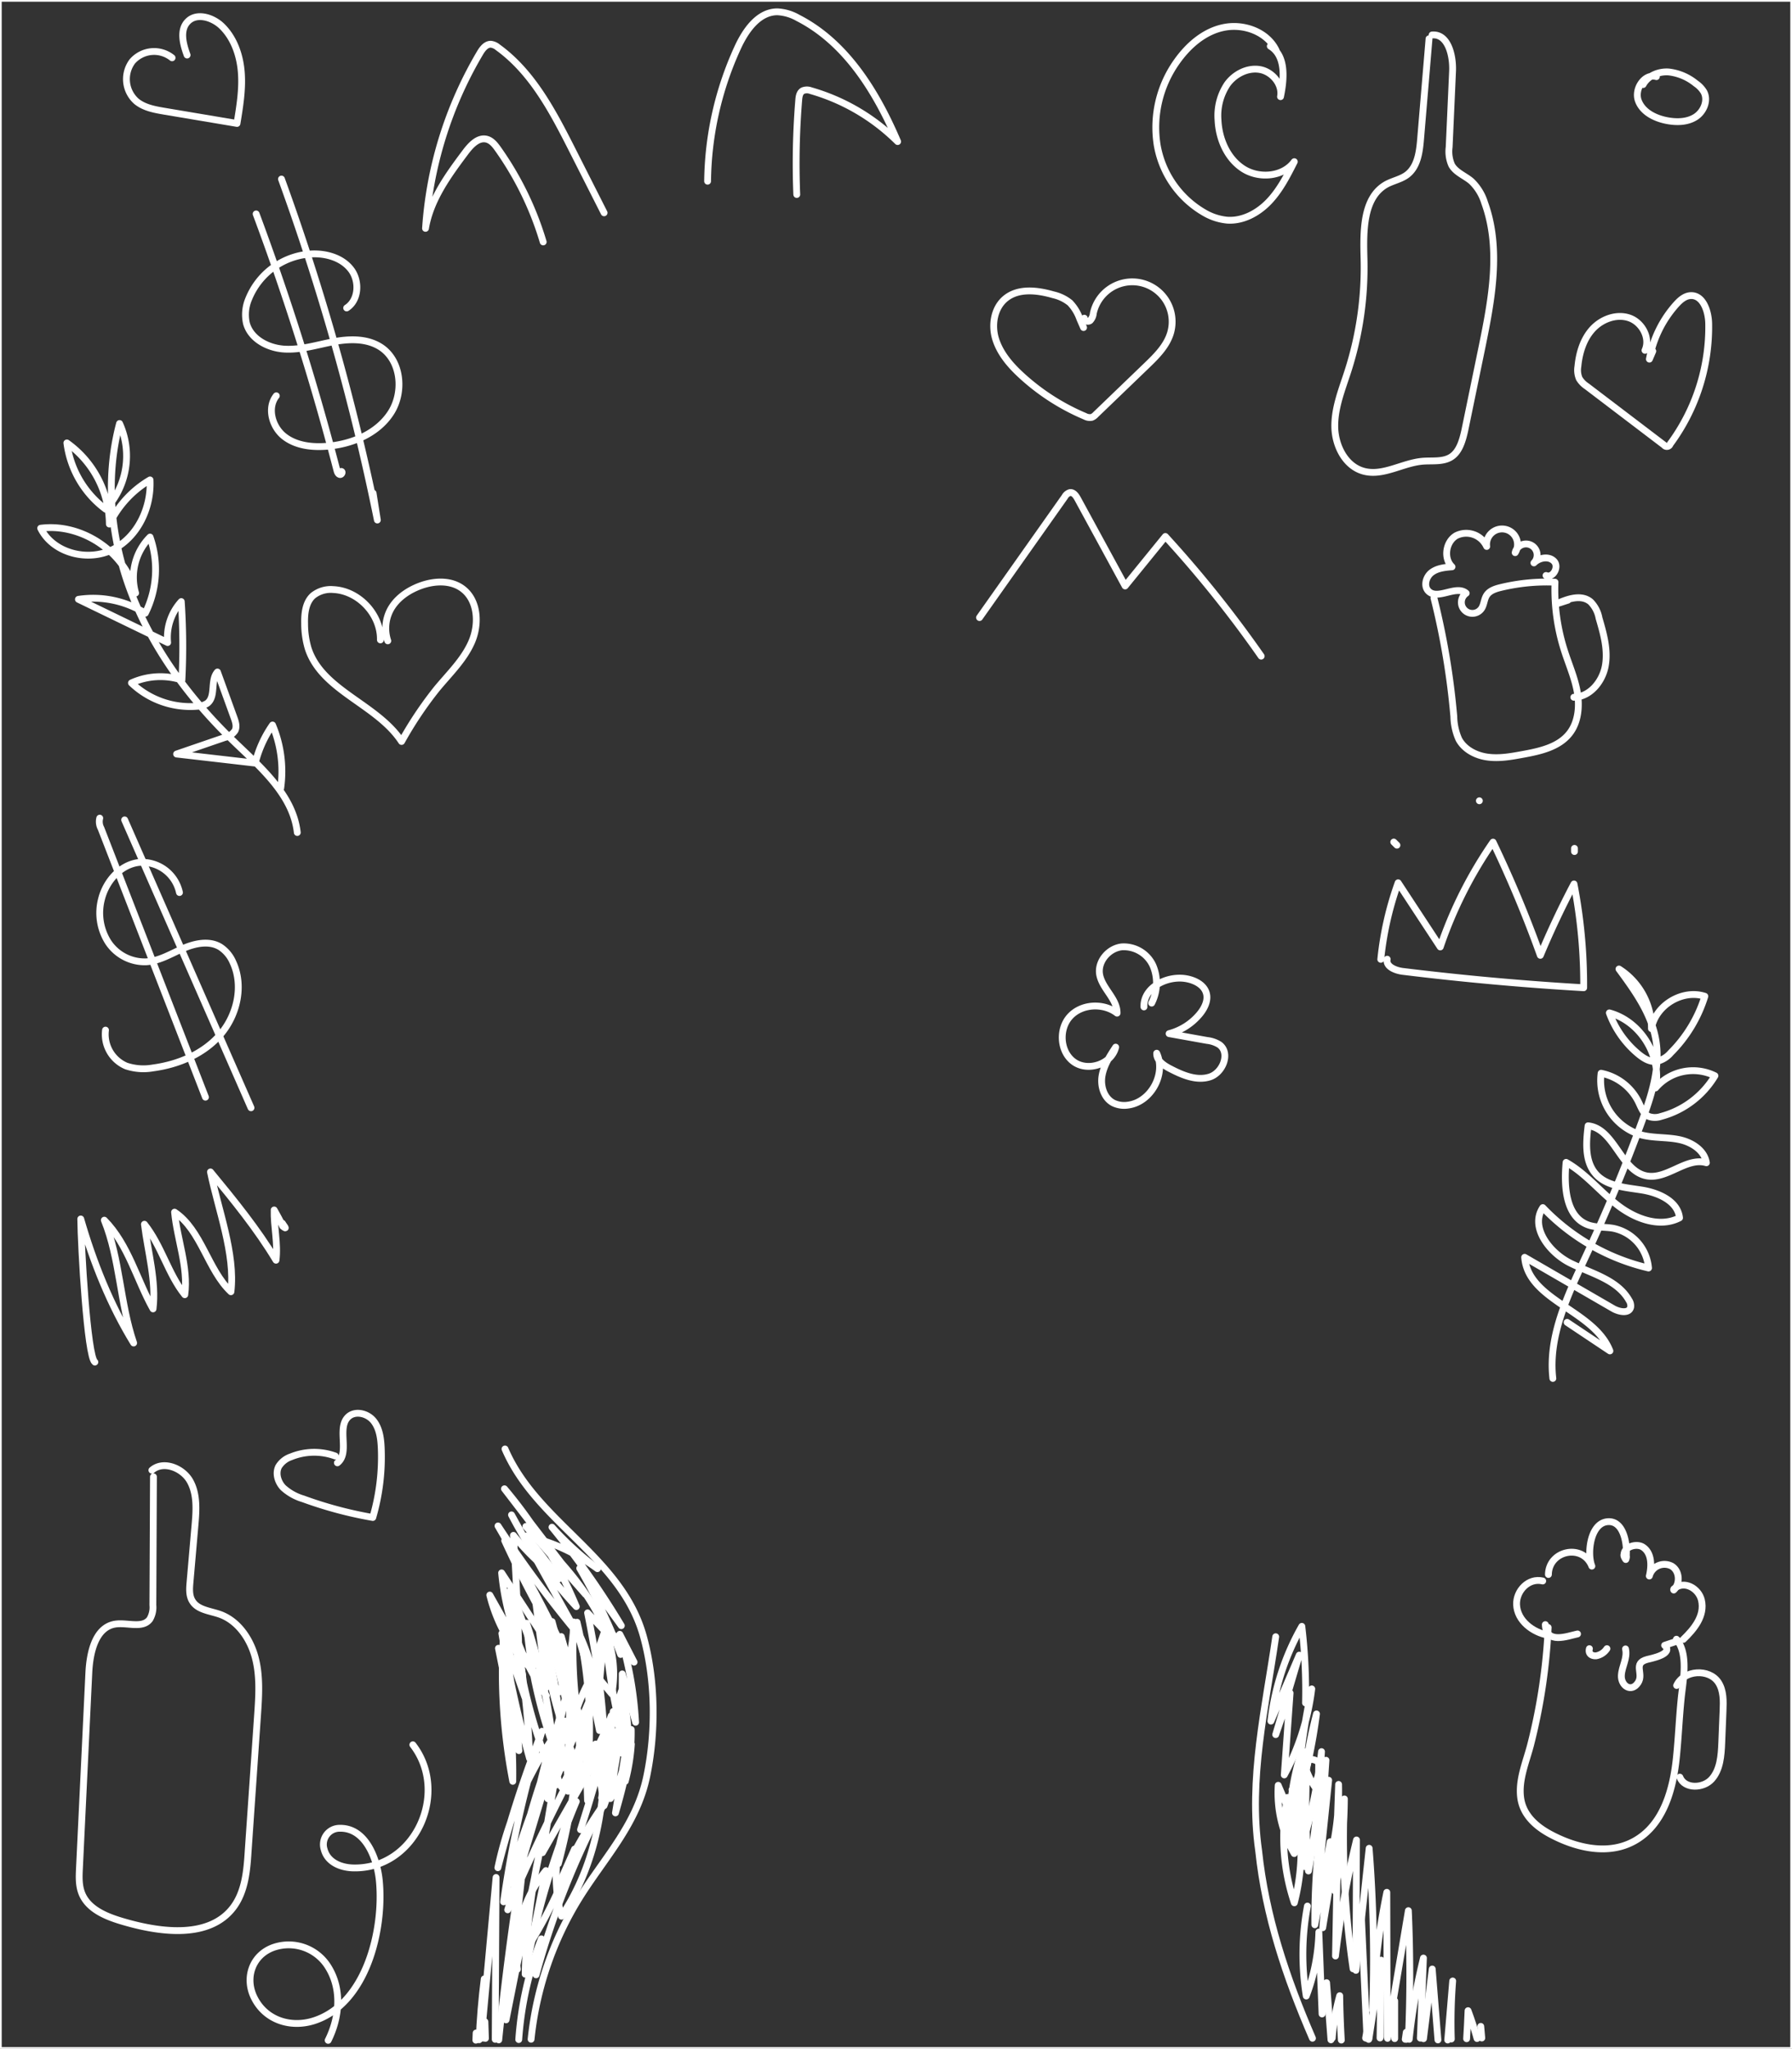 <svg xmlns="http://www.w3.org/2000/svg" viewBox="0 0 525.5 600.5"><rect x="0" y="0" width="525.5" height="600.5" fill="#333333" stroke="none"/><defs><style>.cls-1,.cls-2{fill:none;stroke:#fff;}.cls-1{stroke-linecap:round;stroke-linejoin:round;stroke-width:2px;}.cls-2{stroke-miterlimit:10;stroke-width:0.5px;}</style></defs><title>michal2</title><g id="Warstwa_2" data-name="Warstwa 2"><g id="Warstwa_1-2" data-name="Warstwa 1"><g id="Warstwa_2-2" data-name="Warstwa 2"><g id="Warstwa_1-2-2" data-name="Warstwa 1-2"><path class="cls-1" d="M148.09,424.68c9.22,21.54,34.05,31.51,40.56,54.83,3.59,12.87,3.73,28.09,1,41.14-2.92,13.94-12.1,23.49-19.47,35.15a97.6,97.6,0,0,0-14.44,41.88"/><path class="cls-1" d="M374.1,479.71c-3,20.75-8,41.75-5,62.75,2,19,8,37,15.78,54.93"/><path class="cls-1" d="M139.62,597.92v-2.07l-.08,2.1"/><path class="cls-1" d="M142.36,597.42q-.06-2.43-.16-4.87l-.3,4.82"/><path class="cls-1" d="M140.77,597.32,142,580q-1.12,8.88-1.49,17.83"/><path class="cls-1" d="M145.22,597.71l.25-47.44-4.34,47.09"/><path class="cls-1" d="M153.91,497.42l-6.27-18a167.68,167.68,0,0,0,2.73,42.67,161.35,161.35,0,0,0-4.2-39l6,30a250.54,250.54,0,0,0-5-34.34,343.07,343.07,0,0,0,8.13,36.65,219.37,219.37,0,0,0-4.17-36.6,154.14,154.14,0,0,0,12.07,44.35,178.26,178.26,0,0,0-8.79-47.41,139.8,139.8,0,0,0,10.33,42.51,135.69,135.69,0,0,0-5.67-39.78A134.92,134.92,0,0,0,170,518.93a129.16,129.16,0,0,0-5.4-39.26l8,35.79a132.9,132.9,0,0,0-3.38-40l6.57,31.73a63.93,63.93,0,0,0-7.47-31.35,71.48,71.48,0,0,1-4.11,20,46.34,46.34,0,0,1-20.58-28.34L160.22,497a76,76,0,0,1-13.12-36l16.58,25.29A198.43,198.43,0,0,0,148,451.55a326.4,326.4,0,0,0,19.2,35.69q-9.75-20.43-21.16-40a348,348,0,0,0,23.18,31.33L150,444a120.35,120.35,0,0,0,19,26.87,131.86,131.86,0,0,0-21.07-34.52l23.75,30.94-17.47-19.91c12.93,12.5,29,29.4,25.19,49.08l-5.2-6.21a52.17,52.17,0,0,0-7.73,31l.79-27.63a141.71,141.71,0,0,0-7.38,30.87L166.2,505l-5.55,22.2,13.46-31.91L166.58,525a73.42,73.42,0,0,0,12.66-22.11,288,288,0,0,1-9,33.37L179,508.12,159.08,543l6.48-38.58a194.51,194.51,0,0,0-14.68,48.47l10.6-42.58A108.14,108.14,0,0,0,146,547.41a341.07,341.07,0,0,1,12.95-40,313.64,313.64,0,0,0-11.27,50,234.4,234.4,0,0,1,14.2-40.87l-13,43.2q9.28-21.65,20.27-42.51a190.94,190.94,0,0,1-5.42,29,115.83,115.83,0,0,1,10.93-35.07l2.23,16.64,2.93-26.18a28.47,28.47,0,0,1,2.53,12.21l.12-23.22,3.92,14.17A105.3,105.3,0,0,0,181.74,479l4.2,8.15-13.63-14.43c5.79,28.77,9.79,62.77-7.66,88.9A43.93,43.93,0,0,1,169,528a241.52,241.52,0,0,0-15,50.61,188.68,188.68,0,0,1,4.51-37.14L148.4,592l5.7-52.21q-4.86,28.9-7.84,58.08"/><path class="cls-1" d="M434.53,597.32l-.3-3.41"/><path class="cls-1" d="M430.08,597.53q.26-4.11.42-8.22,1.51,4,2.64,8.16"/><path class="cls-1" d="M424.54,597.9,426,580.61a154.73,154.73,0,0,0-.4,17"/><path class="cls-1" d="M417.44,597.52,420,577.1l1.67,20.78"/><path class="cls-1" d="M413.25,597.7a181.65,181.65,0,0,1,4.17-23.81l-.91,23.47"/><path class="cls-1" d="M382.84,499.12a158.52,158.52,0,0,0-1.08-22.45,72.79,72.79,0,0,0-9.07,27.76L381,485.11l-6.9,23.29,4.22-12.19-1.71,24A70.78,70.78,0,0,0,384.67,495a195,195,0,0,0-4.37,34,163.4,163.4,0,0,0,5.76-26.67,124.74,124.74,0,0,0-4,37.81,154.44,154.44,0,0,0,5.47-26.75l-1.69,27.39a157.72,157.72,0,0,1,3-24.87l-2.52,37.86,3.31-32a205.45,205.45,0,0,0-4.06,42.36l4.51-24.33-2.2,25.2,4.4-26.58-.65,34.86a283.78,283.78,0,0,1,6.16-34l-.17,38.21,3.88-35.77a411.32,411.32,0,0,1,1,47.52,208.11,208.11,0,0,1,4.18-34.62l.1,42.37L413,560q.84,18.74,0,37.51"/><path class="cls-1" d="M400.46,597.34q.36-1.89.63-3.8l.27,4.19"/><path class="cls-1" d="M390.68,597.32a64.05,64.05,0,0,1,2.19-12.4q.1,6.52.47,13"/><path class="cls-1" d="M383.4,558.65a76.18,76.18,0,0,0-.34,26.36,56.75,56.75,0,0,0,3.69-18.74l.94,24a25.93,25.93,0,0,1,1.33-9.16l1.28,16.74"/><path class="cls-1" d="M412.08,597.7l.3-2.06v2.08"/><path class="cls-1" d="M406.88,597.42l2.11-11V597.5"/><path class="cls-1" d="M401.45,597.5l3.57-23-.33,22.81"/><path class="cls-1" d="M383.44,517c-.5-1.84,2.25-1.48,3.08-.55,1.73,1.94-1.09,5.27-.73,7.57a22.84,22.84,0,0,1-4-11,70.29,70.29,0,0,0-3.49,18.34l-3.47-8.1a35.42,35.42,0,0,0,4.7,20L377.4,529.8l5.29,17.3a64.26,64.26,0,0,0-5.13-20.28,60.48,60.48,0,0,0,2,30.87,61.13,61.13,0,0,0-.68-33.14l3.73,22,.58-33.19a294.77,294.77,0,0,0,.51,35,170.55,170.55,0,0,0,3-31.7l.36,37.17A79,79,0,0,0,392.54,523l-1.07,31.25a141.25,141.25,0,0,0,2.77-27,262.61,262.61,0,0,0,2.55,49.79l2.36-16.91,1.71,37.28"/><path class="cls-1" d="M167.54,491.73l-2.7,10.38c-1.86,7.17-3.65,15.14-.16,21.68a81.12,81.12,0,0,0,6.91-17.07l.71,21a103.14,103.14,0,0,1,6-19,90.69,90.69,0,0,1-1.89,18.22,59.28,59.28,0,0,0,4.09-19.43l-3.36,21.72a72.76,72.76,0,0,0,4.21-18.41L179,527.14a32.46,32.46,0,0,0,4.64-15.06l-3.16,19.26a167,167,0,0,0,4.67-20.14,57.48,57.48,0,0,1-1.79,10.88,58.49,58.49,0,0,0,1.75-15.17l-1.75,12.19a51.82,51.82,0,0,0-1.1-23.49,17,17,0,0,0-.87,8.43,159,159,0,0,1-3.77-25.2,129.78,129.78,0,0,0-2.06,23.4,274.63,274.63,0,0,0-7.34-26.86,145.45,145.45,0,0,0,1.15,27.45l-7.47-27.55,4.22,24.33a149.63,149.63,0,0,0-8.93-29.41l3.08,24.3L150,466.34a179,179,0,0,0,3.24,24.59l-4-24.36a171.5,171.5,0,0,0,3,21.56q-.4-19.13-1.68-38.13a71.51,71.51,0,0,0,13.35,12.74q-4.55-6.48-9.63-12.56a55.88,55.88,0,0,1,20.91,9.58,94.28,94.28,0,0,1-13.32-12.15,235.4,235.4,0,0,1,20.33,28.86L170,459.65a166.89,166.89,0,0,1,12,25.26,9.71,9.71,0,0,0-4.38-7.76l-2.73,8"/><path class="cls-1" d="M151.73,577.16a37.92,37.92,0,0,1,8.36-28.91l-4.15,20.55a134.43,134.43,0,0,0,12.55-26.86l-4.7,10.58A131.37,131.37,0,0,1,177,528.89a241.9,241.9,0,0,0-19.8,49.91,29.12,29.12,0,0,1,1.55-10.55,100.89,100.89,0,0,0-6.63,29.52"/><path class="cls-1" d="M420.5,175.25A222.11,222.11,0,0,1,426.33,210a17.09,17.09,0,0,0,1.47,6.68c1.62,3,5,4.76,8.45,5.22s6.86-.16,10.24-.78c5.06-.92,10.58-2.11,13.76-6.16,2.62-3.33,3-8,2.28-12.13s-2.48-8.09-3.77-12.13A58.48,58.48,0,0,1,456,170.64a57.34,57.34,0,0,0-15.9,1.55c-1.58.38-3.28.93-4.15,2.29-.76,1.18-.73,2.74-1.52,3.9a3.23,3.23,0,1,1-4.47-4.51c-2.94-2.52-8.33,2.13-11.07-.61-1.48-1.48-.75-4.19.91-5.46s3.87-1.5,6-1.67c-2.58-2.47-1.85-7.37,1.25-9.15a6.59,6.59,0,0,1,8.83,3l.09.18a4.54,4.54,0,1,1,8.35,1.82,3.26,3.26,0,1,1,5.5,3c1.57-1.57,4.44-2.08,5.93-.44s-.36,5-2.38,4.13"/><path class="cls-1" d="M459.77,175.92,456.43,177c3.21-1.49,7.3-2.89,10-.61a9.08,9.08,0,0,1,2.48,4.78c1.33,4.54,2.67,9.27,1.85,13.93s-4.51,9.17-9.24,9.26"/><path class="cls-1" d="M337.72,294a13,13,0,0,0,.38-11,9.42,9.42,0,0,0-9.16-5.48c-3.77.43-7,4.11-6.51,7.87.59,4.23,5.22,7.28,5.15,11.55-4-3.07-10.4-2.77-13.82,1s-2.92,10.49,1.25,13.36,11,.54,12.16-4.39c-1.72,2.62-3.48,5.34-4,8.43s.65,6.67,3.46,8a7.37,7.37,0,0,0,4.21.55c6.66-.89,11.17-9.1,8.36-15.2-.09,2.1,2,3.54,3.88,4.51,3.61,1.88,7.74,3.67,11.63,2.46s6.17-7,2.91-9.45a8.46,8.46,0,0,0-3.64-1.26l-11.14-2a17.47,17.47,0,0,0,9-5.77c1.41-1.71,2.52-4,1.92-6.09-.68-2.42-3.3-3.76-5.77-4.22-5.65-1.07-12.76,2.5-12.53,8.25"/><path class="cls-1" d="M101.66,90.26c3.58-2.29,3.86-7.89,1.28-11.27s-7.14-4.72-11.39-4.57a21.13,21.13,0,0,0-18.6,13.14,11.77,11.77,0,0,0-.69,7.18c1.25,4.64,6.36,7.3,11.16,7.58s9.49-1.23,14.21-2.13,9.94-1.08,14,1.54c6.08,3.94,6.9,13.27,2.94,19.33s-11.38,9.12-18.6,9.73c-4.44.37-9.23-.16-12.71-2.94s-5-8.33-2.23-11.84"/><path class="cls-1" d="M75.11,62.7a767.13,767.13,0,0,1,23.68,75.12c.13.52.35,1.12.87,1.25s.94-.81.41-.9"/><path class="cls-1" d="M82.54,52.48a699.94,699.94,0,0,1,28.12,99.93l-1.25-7.87"/><path class="cls-1" d="M287.24,181l25-35.38a2.55,2.55,0,0,1,1.51-1.25c1-.15,1.76.88,2.25,1.78l13.94,25.59,11.8-14.5a340.7,340.7,0,0,1,28.1,35.07"/><path class="cls-1" d="M404.91,281.17A94.24,94.24,0,0,1,410,258.74l12.35,18.8a123.94,123.94,0,0,1,15.48-30.72A349,349,0,0,1,451.7,280q4.47-10.67,9.87-20.92a153.74,153.74,0,0,1,2.84,30.42q-26.61-1.55-53.09-4.8c-2.16-.27-5-1.44-4.53-3.56"/><path class="cls-1" d="M409.65,247.72l-.93-.93"/><path class="cls-1" d="M433.82,234.7h0"/><path class="cls-1" d="M461.71,249.58v-.93"/><path class="cls-1" d="M454,477a170.61,170.61,0,0,1-5.18,34.52c-1.32,5-3.64,10.33-2.85,15.6.73,4.88,4.45,8.18,8.59,10.42,7.43,4,17,6.4,24.81,2,8.56-4.81,11.28-15.28,12.22-24.34.6-5.8.83-11.64,1.42-17.45.52-5.13,2.23-13-1.4-17.31"/><path class="cls-1" d="M490.85,465.71c3-2.7,7.28-.15,8.09,3.25,1.1,4.62-2.21,8.56-5.3,11.53"/><path class="cls-1" d="M454.07,461.47c.13-7.08,10.08-9.16,12.74-2.46-1.45-3.55-.55-12.42,4.48-13,5.22-.59,6.11,7.68,5.47,11.07-1.63-2.27.87-2.09,0,0-2.1-3.07,2.76-5.17,5.08-3.59,2.66,1.81,2.47,5.66,1.82,8.42a4.6,4.6,0,0,1,6.57-2.89c2.37,1.43,2.52,5.13.59,7"/><path class="cls-1" d="M453.91,479.26c-4.41-.84-9-4.21-9.18-9-.14-4,3.5-7.89,7.67-6.89"/><path class="cls-1" d="M476.68,483.28c.62,2.79-1.09,5.09-1.22,7.8-.14,3,2.93,5.13,4.91,2.08,1.75-2.69-1.67-5.64,2.66-6.79,1.09-.29,7.9-1.56,5.11-4.14l4-1.34"/><path class="cls-1" d="M466.09,483.21c-.4,1.47.68,2.2,2,2.09a4.8,4.8,0,0,0,3.14-2.09"/><path class="cls-1" d="M453.16,476.16c.23,5.86,6.43,3.38,9.45,2.73"/><path class="cls-1" d="M491.67,494c2.08-4.55,9.58-5.07,12.27-.85,1.53,2.39,1.46,5.43,1.34,8.27l-.38,9.38c-.15,3.75-.43,7.83-2.93,10.64s-8,2.94-9.36-.58"/><path class="cls-1" d="M87.18,244c-1.25-11-10.65-19-18.66-26.74C56.06,205.25,45.43,191.09,39,175s-8.4-34.15-3.94-50.87A23,23,0,0,1,31,149.25a28.79,28.79,0,0,1-11.39-19.43A29.59,29.59,0,0,1,32.07,153.6,30.25,30.25,0,0,1,44,140.66c.41,8.16-3.64,16.75-10.94,20.41s-17.52,1.07-21.13-6.25c12.19-1.58,24.86,7.06,27.84,19A16.76,16.76,0,0,1,44,157.41a28.71,28.71,0,0,1-1.39,22.31A28.86,28.86,0,0,0,23,175.66l26.16,12.66a15.62,15.62,0,0,1,4-12,195.21,195.21,0,0,1,.19,23,20.49,20.49,0,0,0-14.8.84A25,25,0,0,0,57.9,207a5.47,5.47,0,0,0,2.87-.86c2.65-2,.81-6.74,3-9.18l4.86,13.39c.45,1.23.88,2.63.29,3.8a4.84,4.84,0,0,1-3,2L51.79,221l23.06,2.66a33.75,33.75,0,0,1,5.07-11.16,35,35,0,0,1,2.4,18.5"/><path class="cls-1" d="M455.37,404c-1.43-12.51,4.45-24.54,9.76-36q9-19.26,16.31-39.21c2.79-7.57,5.44-15.59,4.21-23.56s-6.13-14.75-10.89-21.22a20.51,20.51,0,0,1,9.52,17.47c1.15-6.83,9.08-11.62,15.66-9.48a40.1,40.1,0,0,1-10,16.57,7.58,7.58,0,0,1-4.21,2.53c-1.92.22-3.73-.9-5.22-2.12a28.22,28.22,0,0,1-8.57-12.11c9.15,2.45,15.46,12.67,13.54,22a14.48,14.48,0,0,1,17.42-3.57,26.37,26.37,0,0,1-15.82,11.92,5.43,5.43,0,0,1-3.56,0c-1.6-.72-2.23-2.59-3-4.17a15.62,15.62,0,0,0-11-8.49,16.63,16.63,0,0,0,11.79,18.08c3.6.94,7.43.61,11.08,1.36s7.45,3.11,8,6.79c-5.83-1.72-11.46,4.93-17.45,3.86-7.68-1.37-9.49-13.87-17.24-14.69-.6,4.86-1,10.37,2.2,14.06s8.76,4,13.62,4.78,10.48,3.25,11,8.14c-5.82,3-13,.3-18.2-3.72s-9.36-9.33-15.07-12.54c-.66,7-.14,15.92,6.43,18.32,2.34.85,4.93.57,7.39,1a13,13,0,0,1,10.36,11.64,62.5,62.5,0,0,1-31-17.7c-3.85,5.72,1.94,13.25,8.13,16.3s13.77,4.86,17.15,10.87a2.89,2.89,0,0,1,.48,2c-.46,2-3.41,1.41-5.16.4l-25.93-15c1,12.71,20.42,15.53,25,27.43l-12.55-8.37"/><path class="cls-1" d="M374.24,14.81C371.69,9.44,365,6.91,359.12,8S348.41,13.33,345,18.21a33.23,33.23,0,0,0-5.71,24,28.48,28.48,0,0,0,13.88,20.14,16.37,16.37,0,0,0,6.7,2.18c4.61.32,9.08-2.12,12.27-5.47s5.32-7.54,7.41-11.67c-3.29,4.49-10.33,5.07-15,2.07s-7.12-8.72-7.37-14.28a16.58,16.58,0,0,1,2.74-10.51c2.17-3,6-4.93,9.59-4.28s6.66,4.31,6,7.94c1.1-5.27,1.62-12-3-14.8"/><path class="cls-1" d="M50.46,16.94A8.46,8.46,0,0,0,38.8,18,8.68,8.68,0,0,0,40,29.69c2.28,1.88,5.34,2.43,8.25,2.92L69.5,36.18c.82-5,1.65-10,1.26-15S68.61,11.09,65,7.62c-2.71-2.59-7.43-4-10-1.24-2.36,2.49-1.32,6.53-.13,9.75"/><path class="cls-1" d="M98.32,426.75a18,18,0,0,0-13,.24,6.77,6.77,0,0,0-3.61,2.86c-1,2-.22,4.56,1.34,6.18a15,15,0,0,0,5.84,3.27,118.44,118.44,0,0,0,20.43,5.46,63.18,63.18,0,0,0,2.48-20.32c-.12-2.81-.49-5.79-2.26-8s-5.38-3.09-7.43-1.16c-3.48,3.3.62,10.52-3.17,13.46"/><path class="cls-1" d="M482.39,102.68c1.65-3.62-.88-8.25-4.65-9.51s-8.11.38-10.78,3.33-3.88,7-4.25,10.93a6.41,6.41,0,0,0,.4,3.52,7.13,7.13,0,0,0,2.2,2.26L488,130.46a1,1,0,0,0,1.76-.3,57.71,57.71,0,0,0,11.31-35.34c-.07-3.65-1.68-8.38-5.32-8.18-1.7.09-3.1,1.35-4.23,2.61a32.88,32.88,0,0,0-7.84,16l1-2.33"/><path class="cls-1" d="M96.23,598c3.29-6.57,4.11-14.71.19-21.23a13.61,13.61,0,0,0-16.22-6c-6.28,2.24-8.54,9-5.61,14.8,3.31,6.59,10.71,8.87,17.52,6.68,15.4-5,20.53-26.8,19.12-41.09-.61-6.18-3.91-15.5-11.64-15.31a4.75,4.75,0,0,0-4.53,6.2c1,3.8,4.91,5.33,8.49,5.42,18.29.45,28.34-22.1,17.52-36.09"/><path class="cls-1" d="M485.73,22.46c-3.47-1-6.53,3.59-5.31,7s4.94,5.24,8.49,5.9c2.8.52,5.87.46,8.28-1.06s3.81-4.85,2.47-7.36a7.92,7.92,0,0,0-2.35-2.46,15.26,15.26,0,0,0-8-3.39c-2.93-.19-6.08,1.11-7.47,3.69"/><path class="cls-1" d="M317.75,96l-1.11-2.56a13.17,13.17,0,0,0-2.87-4.69,12,12,0,0,0-4.9-2.35c-4.64-1.34-10.1-2-13.89,1-3.45,2.72-4.31,7.82-3,12s4.29,7.65,7.53,10.62A64.75,64.75,0,0,0,318.14,122a3,3,0,0,0,2,.33,3.07,3.07,0,0,0,1.15-.8l14.93-14.36c2.91-2.8,5.93-5.78,7.06-9.66a11.69,11.69,0,0,0-22.48-6.43q-.1.35-.18.72a3.59,3.59,0,0,1-.94,2.15c-.62.5-1.86.09-1.71-.69"/><path class="cls-1" d="M113.72,187.82a11.63,11.63,0,0,1,.6-8.8c1.72-3.45,5.09-5.84,8.69-7.22,4.07-1.56,9-1.89,12.52.66,4.68,3.37,5.08,10.46,2.76,15.74S131.65,197.55,128,202a111.1,111.1,0,0,0-10.24,15.32c-7.2-11-23.47-14.89-27.43-27.39a25.58,25.58,0,0,1-1-7.15c-.07-2.93.26-6.19,2.42-8.17a8.32,8.32,0,0,1,6-1.81c7.44.34,13.94,7.29,13.8,14.74"/><path class="cls-1" d="M52.63,261.59a11.23,11.23,0,0,0-12-8.8c-5.33.69-9.51,5.44-10.84,10.65a16,16,0,0,0,1.91,12.65,12.85,12.85,0,0,0,11.16,5.81c3.82-.23,7.23-2.33,10.74-3.87s7.76-2.46,11-.47a10.08,10.08,0,0,1,3.7,4.44c3.19,6.83,1.3,15.37-3.59,21.11S52.35,312,44.87,313a16,16,0,0,1-7.84-.56,10.07,10.07,0,0,1-6.09-10.52"/><path class="cls-1" d="M29.25,239.79a4.16,4.16,0,0,0,.37,3l30.63,78.78"/><path class="cls-1" d="M36.55,240.3l37.06,84.38"/><path class="cls-1" d="M27.82,399.21c-2.23-1.6-4.08-33.92-4.14-41.94,3.61,12.54,8.7,25.27,15.51,36.35-4-11.63-4-24.63-8.6-36,7.05,7.16,9.51,17.48,14.29,26,1-8.07-1.54-16.77-2.53-24.8,5,6.26,7,14.68,11.84,20.65,1.08-8.06-2.26-16.24-3-24.2,7.87,5.26,9.73,16.92,16.53,23.33,1.33-11.09-3.8-24.23-6-35.12,6.78,8.23,13.73,16.72,19.22,25.88.62-4.91-.68-9.89-.54-14.73.82,1.54,1.8,3.16,2.49,4.75,1.62,1.29.25-.21-.08-.85"/><path class="cls-1" d="M207.5,53.11a96.47,96.47,0,0,1,8.75-39C218.57,9,222.36,3.5,227.92,3.46A13.46,13.46,0,0,1,234,5.25c14.12,7.2,23,21.68,29.23,36.24a59.33,59.33,0,0,0-25.46-14.92,3.17,3.17,0,0,0-2.3,0c-1,.49-1.17,1.75-1.25,2.82A228.4,228.4,0,0,0,233.65,57"/><path class="cls-1" d="M177.15,62.37l-9.27-18.3C162.2,32.86,156.16,21.22,146,13.88a3.9,3.9,0,0,0-2.08-.92c-1.41,0-2.42,1.32-3.14,2.53a116.32,116.32,0,0,0-16,51.44c1.41-8.42,6.68-15.61,11.8-22.44,1.52-2,3.66-4.3,6.12-3.69,1.44.36,2.45,1.63,3.31,2.84a92.67,92.67,0,0,1,13.28,27.27"/><path class="cls-1" d="M45,432.84l-.17,37.61a6.84,6.84,0,0,1-.9,4.12c-2.14,2.88-6.71.85-10.25,1.46-5.76,1-7.35,8.39-7.63,14.23L23.3,547.54c-.12,2.48-.23,5,.68,7.34,1.91,4.86,7.51,7,12.52,8.43,11,3.18,25,4.87,31.91-4.28,3.43-4.56,4-10.61,4.35-16.31l2.76-39.9c.39-5.69.78-11.5-.67-17S69.78,475,64.41,473.12c-2.88-1-6.46-1.27-8-3.87-1-1.61-.85-3.63-.69-5.5l1.45-16.65c.39-4.43.71-9.16-1.44-13s-7.83-6.12-11.19-3.2"/><path class="cls-1" d="M419.06,11.36l-2.48,29.47c-.32,3.8-.88,8-3.92,10.36-1.75,1.33-4,1.74-6,2.78-7.09,3.87-6.87,13.93-6.66,22a99.28,99.28,0,0,1-4.73,32.82c-1.71,5.31-3.9,10.63-3.85,16.21s3.06,11.63,8.45,13.1c5.7,1.55,11.38-2.4,17.26-2.91,2.87-.25,6,.28,8.43-1.27s3.35-4.88,4-7.82l5-24.21c2.88-14.06,5.71-29,.8-42.47a14.71,14.71,0,0,0-3.89-6.31c-1.91-1.63-4.55-2.54-5.77-4.73a9.83,9.83,0,0,1-.74-5.25l1-22.27c.2-4.62-1.35-11-6-10.61"/><rect class="cls-2" x="0.25" y="0.25" width="525" height="600"/></g></g></g></g></svg>